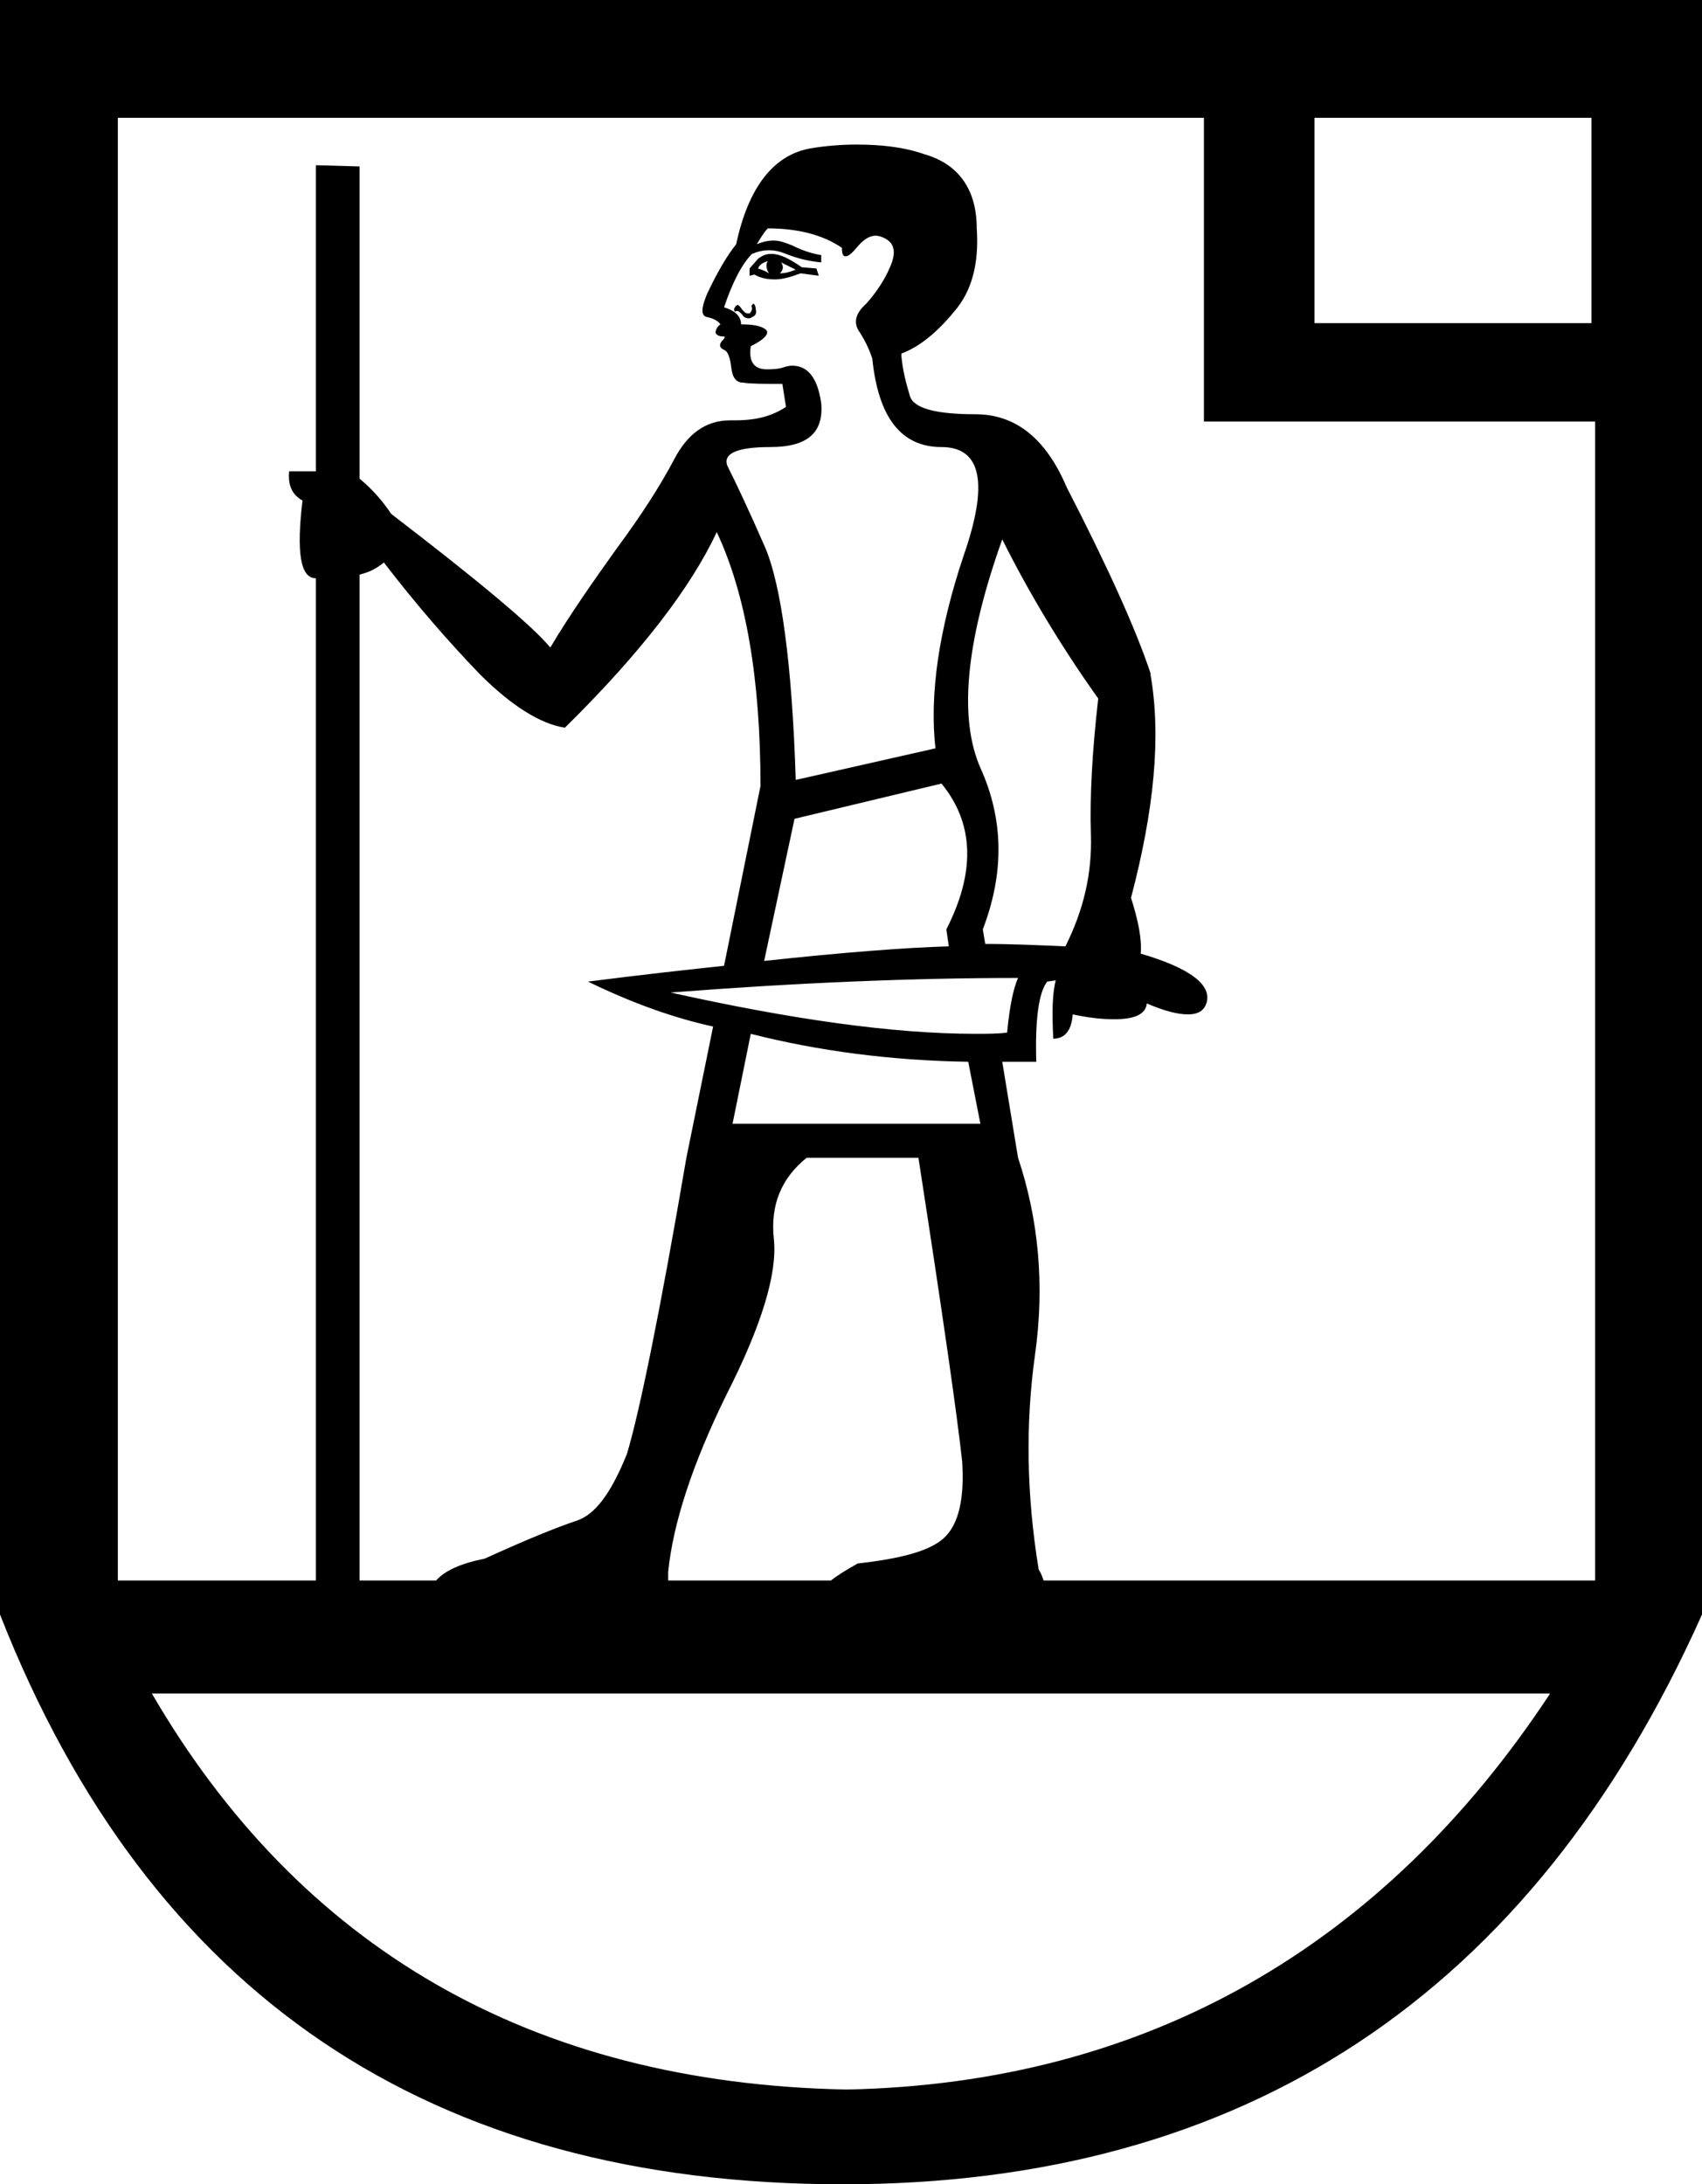 <?xml version='1.0' encoding ='UTF-8' standalone='yes'?>
<svg width='14.01' height='17.98' xmlns='http://www.w3.org/2000/svg' xmlns:xlink='http://www.w3.org/1999/xlink' >
<path style='fill:black; stroke:none' d=' M 6.32 2.15  C 6.3 2.18 6.31 2.22 6.33 2.25  C 6.3 2.23 6.27 2.22 6.24 2.21  C 6.25 2.18 6.28 2.16 6.32 2.15  Z  M 6.43 2.16  L 6.55 2.22  C 6.5 2.24 6.46 2.25 6.42 2.25  C 6.45 2.22 6.45 2.19 6.43 2.16  Z  M 6.35 2.09  C 6.31 2.09 6.28 2.1 6.24 2.13  L 6.17 2.21  L 6.17 2.27  L 6.21 2.26  C 6.26 2.29 6.32 2.3 6.38 2.3  C 6.44 2.3 6.51 2.28 6.59 2.25  L 6.74 2.27  L 6.72 2.21  L 6.6 2.2  C 6.5 2.13 6.42 2.09 6.35 2.09  Z  M 6.2 2.5  C 6.2 2.5 6.2 2.5 6.2 2.5  C 6.19 2.51 6.18 2.52 6.19 2.53  C 6.19 2.55 6.19 2.56 6.17 2.58  C 6.16 2.58 6.16 2.58 6.15 2.58  C 6.14 2.58 6.13 2.57 6.11 2.55  C 6.09 2.52 6.08 2.51 6.07 2.51  C 6.06 2.52 6.05 2.52 6.05 2.53  C 6.04 2.54 6.04 2.55 6.05 2.57  C 6.05 2.56 6.06 2.56 6.07 2.56  C 6.08 2.56 6.09 2.57 6.11 2.59  C 6.12 2.61 6.14 2.62 6.16 2.62  C 6.17 2.62 6.18 2.62 6.19 2.61  C 6.22 2.6 6.23 2.58 6.22 2.54  C 6.22 2.52 6.21 2.5 6.2 2.5  Z  M 13.1 0.97  L 13.1 2.66  L 10.82 2.66  L 10.82 0.97  Z  M 6.32 1.88  C 6.56 1.88 6.77 1.93 6.93 2.04  C 6.93 2.09 6.94 2.11 6.96 2.11  C 6.98 2.11 7.01 2.09 7.05 2.04  C 7.1 1.98 7.15 1.94 7.21 1.94  C 7.23 1.94 7.26 1.95 7.28 1.96  C 7.36 2 7.38 2.07 7.33 2.19  C 7.28 2.31 7.21 2.41 7.13 2.5  C 7.04 2.58 7.02 2.66 7.08 2.74  C 7.13 2.82 7.16 2.89 7.18 2.95  C 7.23 3.44 7.42 3.68 7.75 3.68  C 8.08 3.68 8.14 3.98 7.93 4.58  C 7.73 5.18 7.65 5.71 7.7 6.16  L 6.55 6.42  C 6.52 5.46 6.43 4.82 6.3 4.51  C 6.16 4.19 6.06 3.98 6 3.86  C 5.93 3.74 6.05 3.68 6.34 3.68  C 6.65 3.68 6.78 3.56 6.76 3.32  C 6.73 3.11 6.65 3.01 6.52 3.01  C 6.49 3.01 6.46 3.02 6.43 3.03  C 6.38 3.04 6.35 3.04 6.31 3.04  C 6.21 3.04 6.16 2.98 6.18 2.85  C 6.3 2.79 6.34 2.74 6.3 2.71  C 6.26 2.68 6.19 2.67 6.1 2.67  C 6.1 2.61 6.06 2.56 5.96 2.53  C 6.03 2.32 6.11 2.17 6.19 2.09  C 6.24 2.07 6.28 2.06 6.33 2.06  C 6.38 2.06 6.42 2.07 6.47 2.09  C 6.57 2.13 6.66 2.15 6.76 2.16  L 6.76 2.1  C 6.7 2.09 6.62 2.07 6.52 2.02  C 6.47 2 6.42 1.98 6.37 1.98  C 6.32 1.98 6.28 1.99 6.23 2.01  C 6.26 1.96 6.29 1.91 6.32 1.88  Z  M 8.25 4.44  C 8.46 4.86 8.72 5.3 9.04 5.75  C 8.99 6.19 8.97 6.56 8.98 6.87  C 8.99 7.19 8.92 7.49 8.77 7.79  C 8.54 7.78 8.32 7.77 8.11 7.77  L 8.09 7.65  C 8.27 7.18 8.26 6.74 8.07 6.32  C 7.89 5.91 7.95 5.28 8.25 4.44  Z  M 7.75 6.45  C 8.02 6.78 8.03 7.18 7.79 7.65  L 7.81 7.79  C 7.45 7.8 6.94 7.84 6.29 7.91  L 6.54 6.74  L 7.75 6.45  Z  M 8.38 8.05  L 8.38 8.05  C 8.34 8.14 8.31 8.29 8.29 8.5  C 8.21 8.51 8.12 8.51 8.03 8.51  C 7.35 8.51 6.51 8.39 5.52 8.17  C 6.55 8.09 7.51 8.05 8.38 8.05  Z  M 6.18 8.51  C 6.73 8.65 7.33 8.73 7.97 8.74  L 8.07 9.25  L 6.03 9.25  L 6.18 8.51  Z  M 5.9 4.38  C 6.14 4.89 6.26 5.59 6.26 6.47  L 5.96 7.95  C 5.68 7.98 5.31 8.02 4.84 8.08  C 5.21 8.26 5.55 8.38 5.87 8.45  L 5.65 9.53  C 5.43 10.82 5.26 11.64 5.16 11.97  C 5.03 12.29 4.9 12.47 4.74 12.52  C 4.59 12.57 4.34 12.67 3.99 12.83  C 3.79 12.87 3.66 12.93 3.59 13.01  L 2.96 13.01  L 2.96 4.73  C 3.04 4.71 3.1 4.68 3.16 4.63  C 3.42 4.97 3.69 5.28 3.95 5.55  C 4.21 5.81 4.45 5.96 4.65 5.99  C 5.28 5.37 5.69 4.83 5.9 4.38  Z  M 7.56 9.53  C 7.76 10.82 7.88 11.66 7.92 12.03  C 7.94 12.34 7.89 12.55 7.77 12.66  C 7.65 12.77 7.41 12.83 7.06 12.87  C 6.97 12.92 6.89 12.97 6.84 13.01  L 5.5 13.01  C 5.5 12.99 5.5 12.96 5.5 12.94  C 5.54 12.54 5.7 12.05 5.98 11.48  C 6.27 10.91 6.4 10.48 6.37 10.2  C 6.34 9.92 6.43 9.7 6.64 9.53  Z  M 9.91 0.97  L 9.91 3.47  L 13.13 3.47  L 13.13 13.01  L 8.59 13.01  C 8.58 12.98 8.57 12.95 8.55 12.92  C 8.45 12.31 8.44 11.72 8.52 11.15  C 8.6 10.58 8.55 10.04 8.38 9.53  L 8.25 8.74  L 8.25 8.74  C 8.28 8.74 8.31 8.74 8.36 8.74  C 8.4 8.74 8.46 8.74 8.53 8.74  C 8.52 8.39 8.55 8.17 8.62 8.08  L 8.69 8.07  L 8.69 8.07  C 8.66 8.19 8.66 8.35 8.67 8.55  C 8.76 8.55 8.82 8.49 8.83 8.35  C 8.97 8.38 9.08 8.39 9.17 8.39  C 9.34 8.39 9.43 8.35 9.44 8.26  C 9.58 8.32 9.69 8.35 9.78 8.35  C 9.86 8.35 9.91 8.32 9.93 8.26  C 9.98 8.11 9.8 7.97 9.39 7.85  C 9.4 7.73 9.37 7.58 9.31 7.39  C 9.5 6.67 9.56 6.06 9.47 5.55  L 9.47 5.54  C 9.35 5.18 9.12 4.67 8.78 4.01  C 8.61 3.61 8.36 3.41 8.03 3.41  C 7.7 3.41 7.52 3.36 7.49 3.26  C 7.46 3.16 7.43 3.05 7.42 2.93  L 7.42 2.91  C 7.56 2.86 7.71 2.74 7.85 2.57  C 8 2.4 8.06 2.17 8.04 1.88  C 8.04 1.56 7.89 1.35 7.61 1.27  C 7.44 1.21 7.25 1.19 7.05 1.19  C 6.93 1.19 6.8 1.2 6.68 1.22  C 6.37 1.27 6.16 1.54 6.06 2.01  C 5.98 2.11 5.9 2.25 5.82 2.42  C 5.77 2.54 5.77 2.6 5.82 2.61  C 5.87 2.62 5.91 2.64 5.93 2.67  C 5.9 2.69 5.89 2.72 5.89 2.74  C 5.9 2.76 5.92 2.77 5.96 2.77  C 5.97 2.77 5.97 2.78 5.94 2.81  C 5.92 2.84 5.92 2.86 5.96 2.88  C 5.99 2.89 6.01 2.94 6.02 3.03  C 6.03 3.11 6.06 3.15 6.12 3.15  C 6.18 3.16 6.29 3.16 6.44 3.16  L 6.47 3.35  C 6.36 3.42 6.24 3.46 6.05 3.46  C 6.04 3.46 6.03 3.46 6.02 3.46  C 6.02 3.46 6.01 3.46 6.01 3.46  C 5.81 3.46 5.66 3.57 5.55 3.78  C 5.44 3.99 5.28 4.24 5.08 4.51  C 4.88 4.79 4.69 5.06 4.53 5.33  C 4.38 5.15 3.95 4.79 3.22 4.23  C 3.16 4.14 3.08 4.04 2.96 3.94  L 2.96 1.37  L 2.6 1.36  L 2.6 3.88  L 2.38 3.88  C 2.37 3.99 2.4 4.07 2.49 4.12  C 2.44 4.54 2.47 4.76 2.6 4.76  L 2.6 13.01  L 0.97 13.01  L 0.97 0.97  Z  M 12.76 13.94  C 11.39 16.02 9.44 17.15 6.97 17.2  C 4.36 17.15 2.46 16.02 1.25 13.94  Z  M 0 0  L 0 13.26  L 0 13.29  C 1.23 16.42 3.54 17.98 6.94 17.98  C 10.24 17.98 12.61 16.42 14.01 13.29  L 14.01 0  Z '/></svg>
